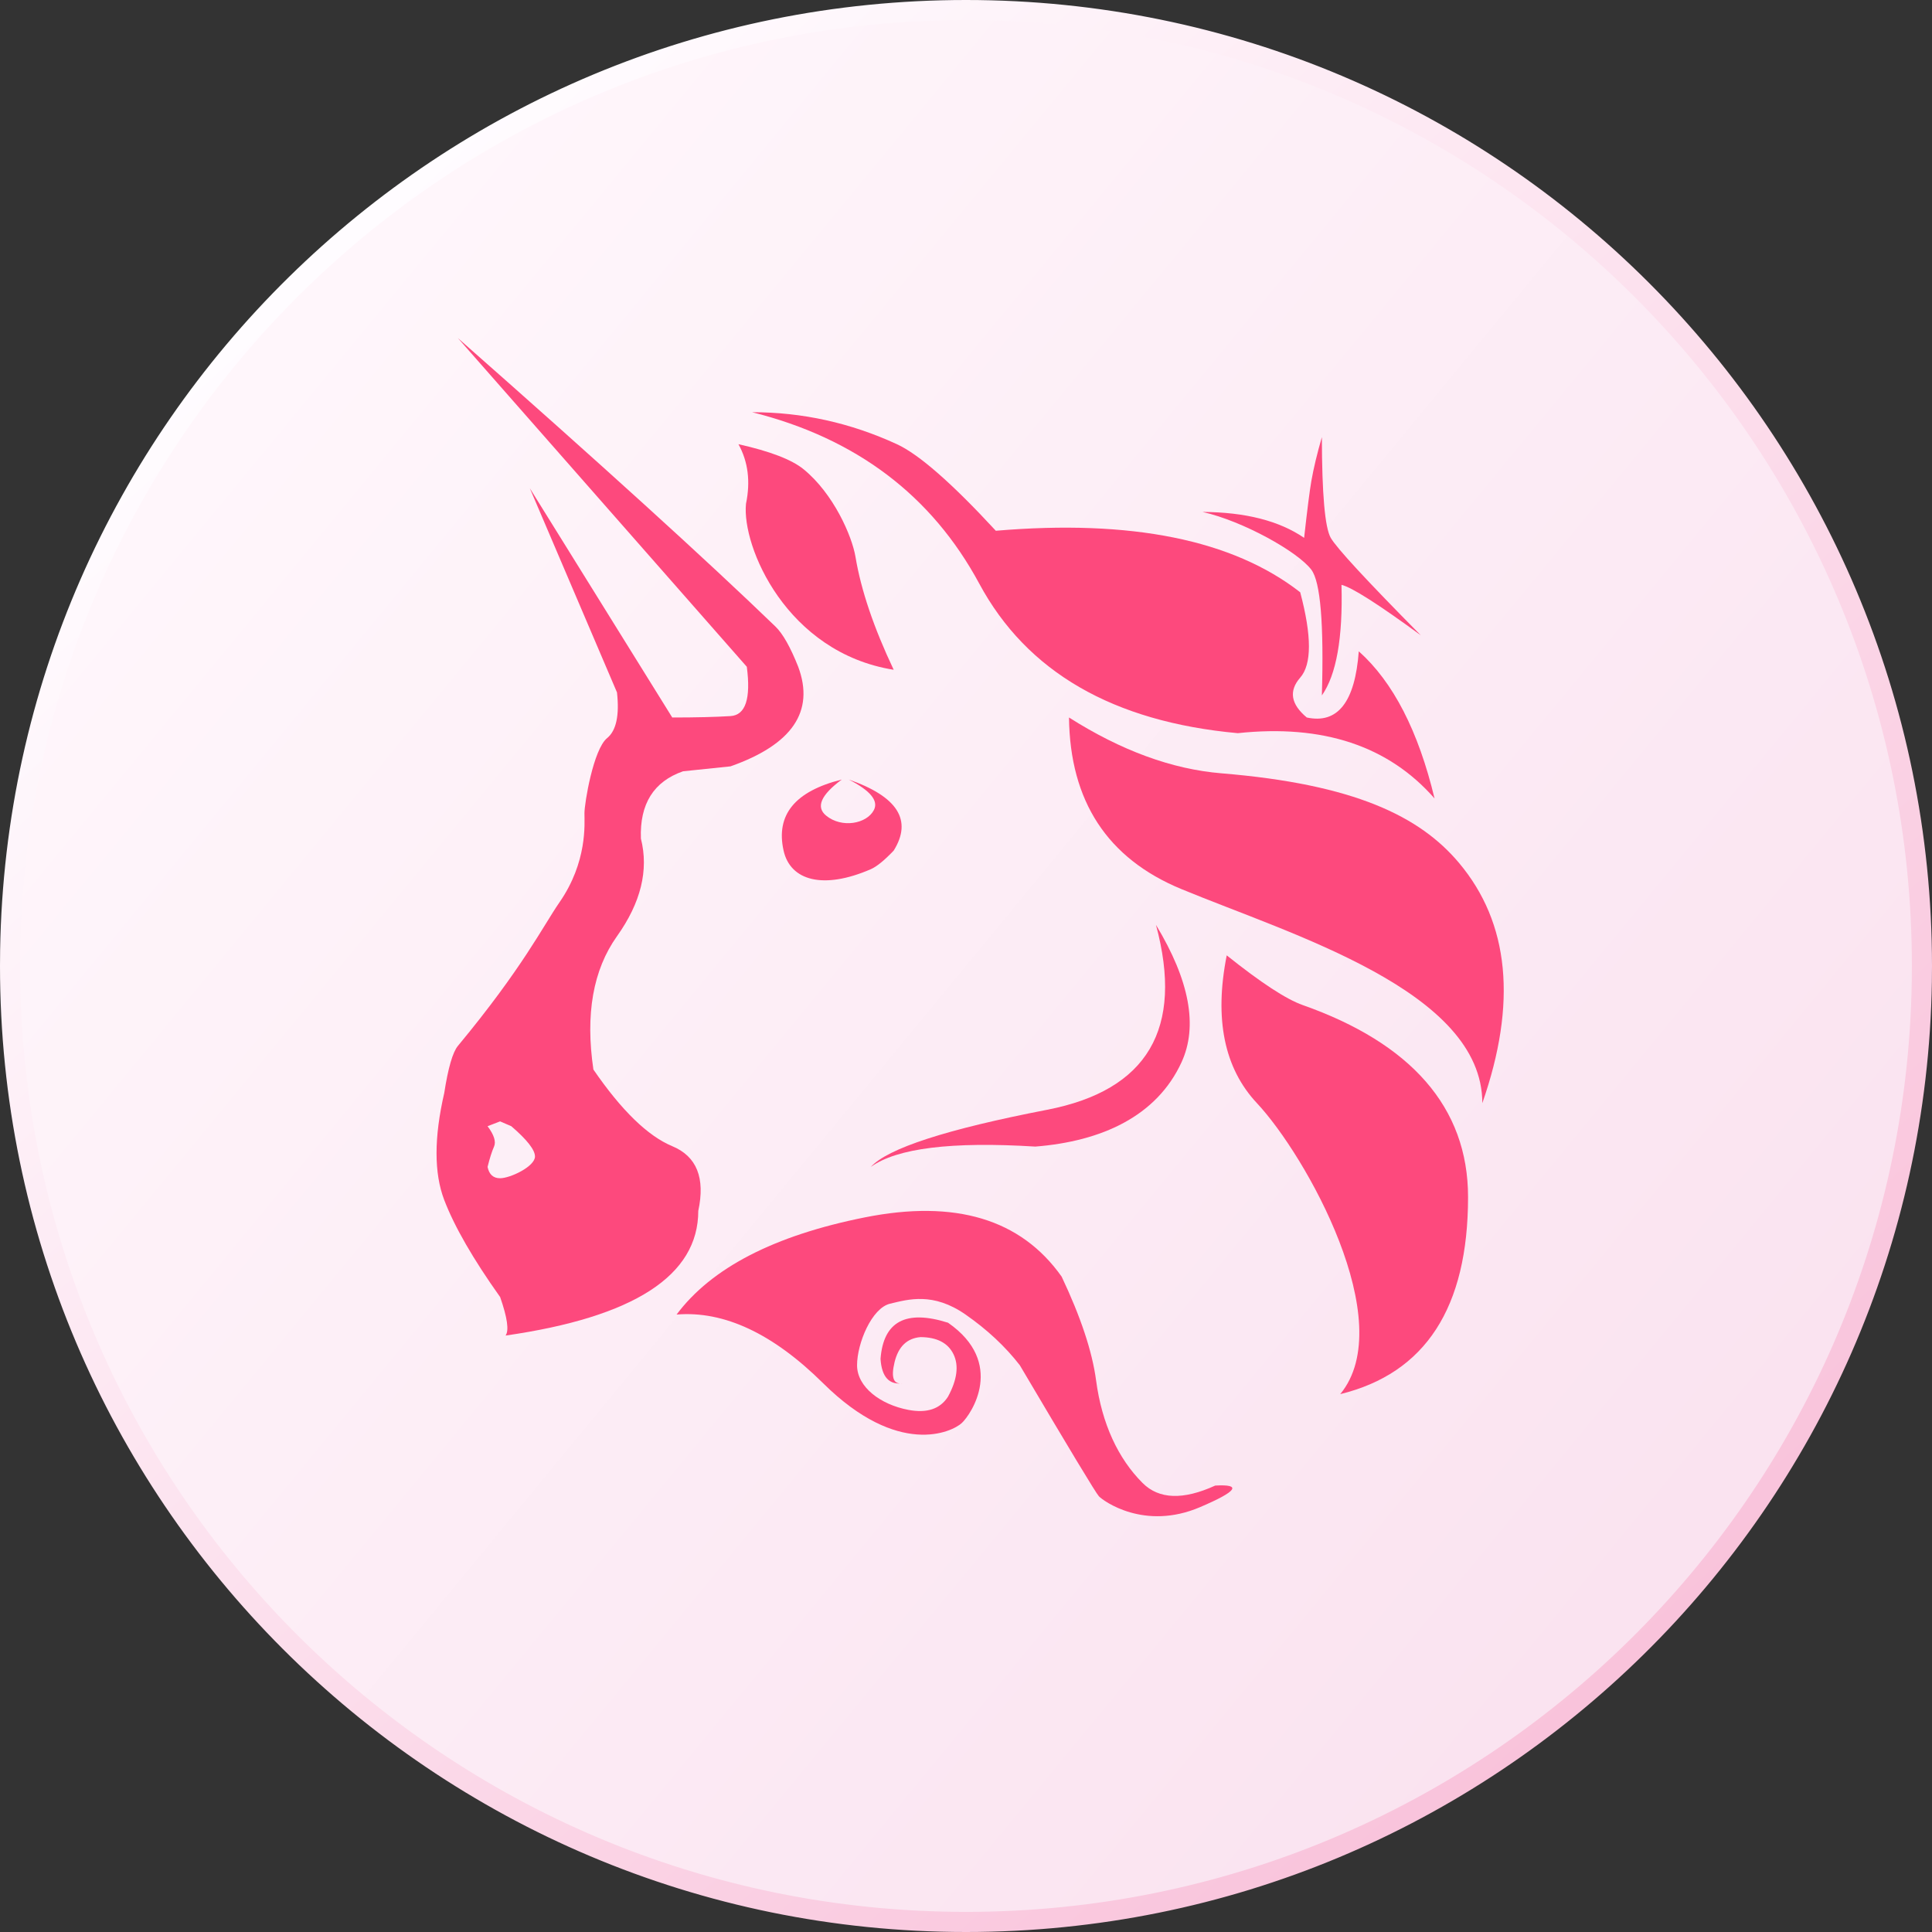<?xml version="1.0" encoding="UTF-8"?>
<svg width="96px" height="96px" viewBox="0 0 96 96" version="1.1" xmlns="http://www.w3.org/2000/svg" xmlns:xlink="http://www.w3.org/1999/xlink">
    <rect x="0" y="0" width="96" height="96" fill="#333333" stroke="none"/>
    <title>切片</title>
    <defs>
        <linearGradient x1="85.266%" y1="81.199%" x2="12.619%" y2="21.346%" id="linearGradient-1">
            <stop stop-color="#FAE3F0" offset="0%"></stop>
            <stop stop-color="#FFF6FB" offset="100%"></stop>
        </linearGradient>
        <linearGradient x1="20.672%" y1="10.174%" x2="86.909%" y2="83.363%" id="linearGradient-2">
            <stop stop-color="#FFFCFF" offset="0%"></stop>
            <stop stop-color="#F9C3DB" offset="100%"></stop>
        </linearGradient>
    </defs>
    <g id="页面-1" stroke="none" stroke-width="1" fill="none" fill-rule="evenodd">
        <g id="DEFI-认购-LP认购" transform="translate(-630, -282)">
            <g id="编组" transform="translate(630, 282)">
                <path d="M48,0.5 C61.117,0.5 72.992,5.817 81.588,14.412 C90.183,23.008 95.5,34.883 95.5,47.996 L95.5,47.996 L95.494,48.786 C95.284,61.732 89.894,73.42 81.307,81.866 C72.734,90.298 60.975,95.5 48,95.5 C34.883,95.5 23.008,90.183 14.412,81.588 C5.817,72.992 0.5,61.117 0.5,48.004 L0.5,48.004 L0.506,47.214 C0.716,34.268 6.106,22.58 14.693,14.134 C23.266,5.702 35.025,0.5 48,0.5 Z" id="路径" stroke="url(#linearGradient-2)" fill="url(#linearGradient-1)" fill-rule="nonzero"></path>
                <g id="编组-63" transform="translate(21.6, 16.8)" fill="#FD497D">
                    <path d="M31.518,18.852 C31.566,23.013 33.423,25.854 37.091,27.373 C42.593,29.652 52.056,32.431 52.056,38.014 C53.791,33.04 53.405,29.061 50.897,26.077 C48.95,23.76 45.7,22.169 39.096,21.626 C36.639,21.423 34.113,20.499 31.518,18.852 Z" id="路径-67"></path>
                    <path d="M39.355,30.671 C38.73,33.831 39.23,36.279 40.855,38.014 C43.292,40.617 47.946,48.898 44.995,52.474 C49.23,51.439 51.347,48.175 51.347,42.681 C51.347,38.21 48.49,35.031 43.131,33.141 C42.313,32.853 41.054,32.029 39.355,30.671 Z" id="路径-68"></path>
                    <path d="M35.839,29.156 C37.23,34.312 35.427,37.375 30.43,38.344 C25.434,39.312 22.514,40.259 21.67,41.184 C22.961,40.252 25.685,39.915 29.844,40.173 C33.133,39.913 35.871,38.671 37.108,35.986 C37.933,34.196 37.51,31.92 35.839,29.156 Z" id="路径-69"></path>
                    <path d="M12.019,48.519 C14.381,48.326 16.809,49.464 19.302,51.933 C23.042,55.637 25.709,54.355 26.189,53.911 C26.668,53.467 28.376,50.916 25.507,48.925 C23.411,48.262 22.293,48.862 22.153,50.723 C22.212,51.624 22.584,52.028 23.267,51.933 C22.8,52.013 22.662,51.664 22.85,50.887 C23.039,50.11 23.47,49.695 24.144,49.64 C24.961,49.647 25.506,49.93 25.779,50.492 C26.052,51.054 25.961,51.756 25.507,52.598 C25.115,53.212 24.458,53.431 23.536,53.256 C22.153,52.993 20.987,52.123 20.987,51.038 C20.987,49.953 21.715,48.197 22.626,47.98 C23.536,47.762 24.767,47.398 26.378,48.519 C27.452,49.267 28.351,50.106 29.074,51.038 C31.55,55.228 32.86,57.399 33.005,57.551 C33.221,57.779 35.26,59.273 38.03,58.089 C39.877,57.3 40.128,56.942 38.784,57.017 C37.191,57.744 35.988,57.702 35.175,56.89 C33.957,55.673 33.15,53.941 32.864,51.791 C32.673,50.357 32.102,48.639 31.153,46.636 C29.129,43.774 25.867,42.793 21.367,43.692 C16.868,44.591 13.752,46.2 12.019,48.519 Z" id="路径-70"></path>
                    <path d="M1.153,2.38742359e-13 C8.281,6.28 13.54,11.057 16.931,14.332 C17.298,14.687 17.675,15.353 18.063,16.332 C18.888,18.55 17.766,20.199 14.697,21.28 L14.697,21.28 L12.34,21.525 C10.881,22.033 10.183,23.147 10.246,24.867 C10.642,26.433 10.246,28.051 9.058,29.72 C7.869,31.389 7.479,33.597 7.886,36.345 C9.283,38.379 10.589,39.648 11.804,40.153 C13.019,40.657 13.45,41.729 13.097,43.369 C13.097,46.582 9.905,48.646 3.521,49.563 C3.701,49.317 3.611,48.679 3.252,47.65 C1.911,45.765 0.984,44.158 0.474,42.828 C-0.036,41.497 -0.036,39.725 0.474,37.512 C0.668,36.262 0.895,35.481 1.153,35.17 C4.371,31.29 5.394,29.2 6.2,28.037 C7.596,26.022 7.441,24.119 7.441,23.612 C7.441,23.104 7.886,20.43 8.567,19.876 C9.02,19.506 9.184,18.75 9.058,17.607 L9.058,17.607 L4.726,7.46 L11.804,18.852 C12.984,18.852 13.949,18.828 14.697,18.782 C15.446,18.735 15.716,17.919 15.509,16.332 L15.509,16.332 Z M3.249,38.921 L2.627,39.16 C2.949,39.591 3.056,39.928 2.949,40.172 C2.841,40.416 2.734,40.753 2.627,41.184 C2.705,41.559 2.912,41.746 3.249,41.746 C3.754,41.746 4.983,41.161 4.983,40.666 C4.983,40.337 4.59,39.835 3.805,39.16 L3.249,38.921 Z" id="形状结合"></path>
                    <path d="M15.093,5.272 C15.573,6.141 15.698,7.128 15.468,8.232 C15.252,10.351 17.482,15.631 22.807,16.481 C21.815,14.385 21.183,12.517 20.91,10.876 C20.739,9.843 19.819,7.727 18.325,6.513 C17.74,6.037 16.662,5.623 15.093,5.272 Z" id="路径-73"></path>
                    <path d="M15.776,3.683 C20.935,4.976 24.696,7.815 27.06,12.202 C29.423,16.588 33.704,19.065 39.904,19.631 C44.131,19.179 47.39,20.26 49.682,22.875 C48.878,19.523 47.623,17.086 45.917,15.563 C45.73,18.087 44.869,19.183 43.333,18.852 C42.539,18.19 42.43,17.53 43.007,16.871 C43.584,16.213 43.584,14.799 43.007,12.63 C39.66,10.021 34.619,9.002 27.882,9.573 C25.698,7.208 24.059,5.775 22.967,5.272 C20.664,4.211 18.266,3.681 15.776,3.683 Z" id="路径-74"></path>
                    <path d="M44.083,4.921 C44.088,7.752 44.235,9.42 44.524,9.925 C44.813,10.43 46.305,12.044 49,14.769 C46.885,13.22 45.571,12.384 45.058,12.26 C45.129,14.899 44.804,16.731 44.083,17.756 C44.187,14.192 44.013,12.109 43.56,11.509 C42.88,10.608 40.162,9.092 38.154,8.638 C40.28,8.649 41.963,9.078 43.201,9.925 C43.358,8.512 43.478,7.572 43.56,7.103 C43.673,6.46 43.848,5.733 44.083,4.921 Z" id="路径-75"></path>
                    <path d="M20.227,21.935 C17.902,22.514 16.939,23.69 17.336,25.466 C17.671,26.963 19.309,27.416 21.67,26.39 C21.963,26.262 22.343,25.954 22.807,25.466 C23.747,23.957 23.003,22.78 20.575,21.935 C21.644,22.482 22.06,22.986 21.825,23.447 C21.471,24.138 20.225,24.367 19.448,23.726 C18.93,23.3 19.19,22.703 20.227,21.935 Z" id="路径-76"></path>
                </g>
            </g>
        </g>
    </g>
</svg>